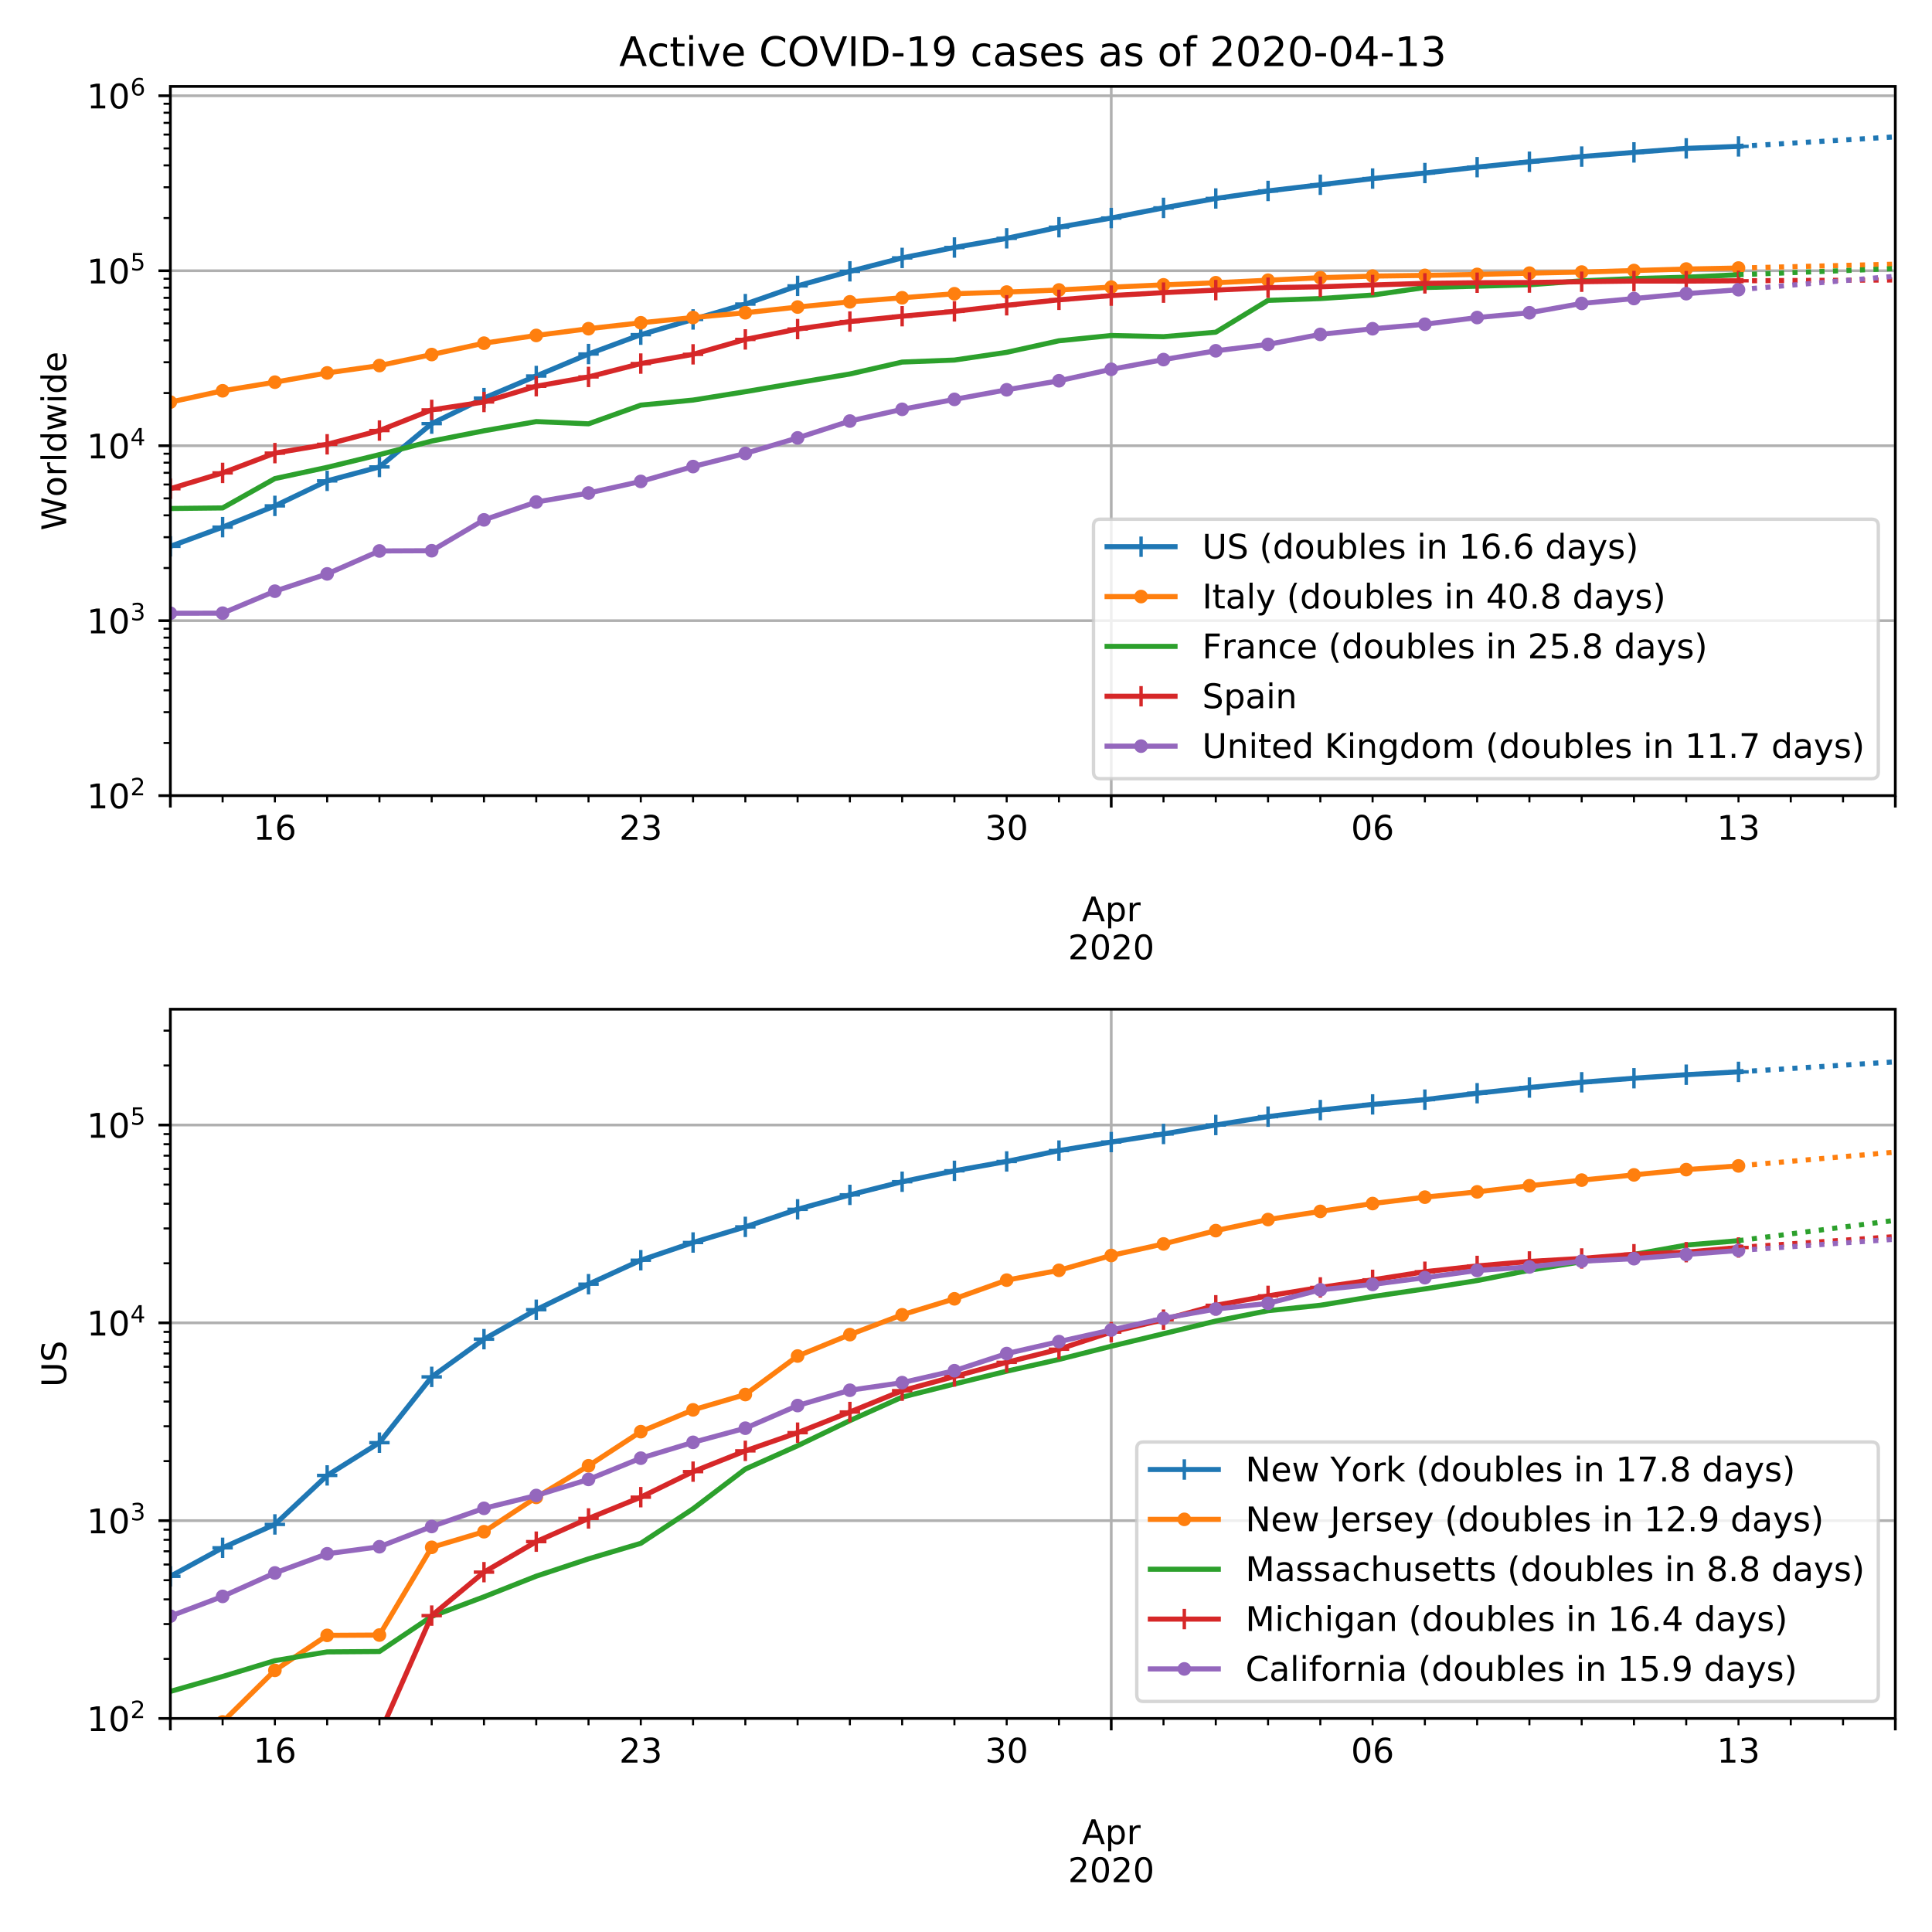 <svg height="758.4" stroke-linejoin="round" viewBox="0 0 568.8 568.8" width="758.4" xmlns="http://www.w3.org/2000/svg" xmlns:xlink="http://www.w3.org/1999/xlink"><defs><path id="y" d="M0 1.5a1.5 1.5 0 100-3 1.5 1.5 0 000 3z" stroke="#9467bd" stroke-linejoin="round"/><path id="X" d="M54.89 33.016V0h-8.984v32.719q0 7.765-3.031 11.61-3.031 3.858-9.078 3.858-7.281 0-11.484-4.64-4.204-4.625-4.204-12.64V0H9.08v75.984h9.03V46.188q3.235 4.937 7.594 7.374Q30.078 56 35.797 56q9.422 0 14.25-5.828 4.844-5.828 4.844-17.156z" stroke-linejoin="round"/><path id="b" d="M0 0v3.5" stroke="#000" stroke-linejoin="round" stroke-width=".8"/><path id="c" d="M34.188 63.188L20.797 26.906h26.812zm-5.579 9.718h11.188L67.578 0h-10.25l-6.64 18.703h-32.86L11.188 0H.78z" stroke-linejoin="round"/><path id="d" d="M18.11 8.203v-29H9.077v75.484h9.031v-8.296q2.844 4.875 7.157 7.234Q29.594 56 35.594 56q9.968 0 16.187-7.906 6.235-7.907 6.235-20.797T51.78 6.484q-6.218-7.906-16.187-7.906-6 0-10.328 2.375-4.313 2.375-7.157 7.25zm30.578 19.094q0 9.906-4.079 15.547-4.078 5.64-11.203 5.64-7.14 0-11.218-5.64-4.079-5.64-4.079-15.547 0-9.906 4.078-15.547 4.079-5.64 11.22-5.64 7.124 0 11.202 5.64t4.078 15.547z" stroke-linejoin="round"/><path id="e" d="M41.11 46.297q-1.516.875-3.297 1.281Q36.03 48 33.89 48q-7.625 0-11.703-4.953-4.079-4.953-4.079-14.234V0H9.08v54.688h9.03v-8.5q2.844 4.984 7.375 7.39Q30.031 56 36.531 56q.922 0 2.047-.125 1.125-.11 2.484-.36z" stroke-linejoin="round"/><path id="f" d="M19.188 8.297h34.421V0H7.33v8.297q5.609 5.812 15.296 15.594 9.703 9.797 12.188 12.64 4.734 5.313 6.609 9 1.89 3.688 1.89 7.25 0 5.813-4.078 9.469-4.078 3.672-10.625 3.672-4.64 0-9.797-1.61-5.14-1.609-11-4.89v9.969Q13.767 71.78 18.938 73q5.188 1.219 9.485 1.219 11.328 0 18.062-5.672 6.735-5.656 6.735-15.125 0-4.5-1.688-8.531-1.672-4.016-6.125-9.485-1.218-1.422-7.765-8.187-6.532-6.766-18.453-18.922z" stroke-linejoin="round"/><path id="g" d="M31.781 66.406q-7.61 0-11.453-7.5Q16.5 51.422 16.5 36.375q0-14.984 3.828-22.484 3.844-7.5 11.453-7.5 7.672 0 11.5 7.5 3.844 7.5 3.844 22.484 0 15.047-3.844 22.531-3.828 7.5-11.5 7.5zm0 7.813q12.266 0 18.735-9.703 6.468-9.688 6.468-28.141 0-18.406-6.468-28.11-6.47-9.687-18.735-9.687-12.25 0-18.718 9.688-6.47 9.703-6.47 28.109 0 18.453 6.47 28.14Q19.53 74.22 31.78 74.22z" stroke-linejoin="round"/><path id="h" d="M0 0v2" stroke="#000" stroke-linejoin="round" stroke-width=".6"/><path id="i" d="M12.406 8.297h16.11v55.625l-17.532-3.516v8.985l17.438 3.515h9.86V8.296H54.39V0H12.406z" stroke-linejoin="round"/><path id="j" d="M33.016 40.375q-6.641 0-10.532-4.547-3.875-4.531-3.875-12.437 0-7.86 3.875-12.438 3.891-4.562 10.532-4.562 6.64 0 10.515 4.562 3.875 4.578 3.875 12.438 0 7.906-3.875 12.437-3.875 4.547-10.515 4.547zm19.578 30.922v-8.984q-3.719 1.75-7.5 2.671-3.782.938-7.5.938-9.766 0-14.922-6.594-5.14-6.594-5.875-19.922 2.875 4.25 7.219 6.516 4.359 2.266 9.578 2.266 10.984 0 17.36-6.672 6.374-6.657 6.374-18.125 0-11.235-6.64-18.032-6.641-6.78-17.672-6.78-12.657 0-19.344 9.687-6.688 9.703-6.688 28.109 0 17.281 8.204 27.563 8.203 10.28 22.015 10.28 3.719 0 7.5-.734t7.89-2.187z" stroke-linejoin="round"/><path id="k" d="M40.578 39.313Q47.656 37.797 51.625 33q3.984-4.781 3.984-11.813 0-10.78-7.422-16.703-7.421-5.906-21.093-5.906-4.578 0-9.438.906-4.86.907-10.031 2.72v9.515q4.094-2.39 8.969-3.61 4.89-1.218 10.218-1.218 9.266 0 14.125 3.656 4.86 3.656 4.86 10.64 0 6.454-4.516 10.079-4.515 3.64-12.562 3.64h-8.5v8.11h8.89q7.266 0 11.125 2.906 3.86 2.906 3.86 8.375 0 5.61-3.985 8.61-3.968 3.015-11.39 3.015-4.063 0-8.703-.89-4.641-.876-10.203-2.72v8.782q5.624 1.562 10.53 2.344 4.907.78 9.25.78 11.235 0 17.766-5.109 6.547-5.093 6.547-13.78 0-6.063-3.468-10.235-3.47-4.172-9.86-5.782z" stroke-linejoin="round"/><path id="l" d="M0 0h-3.5" stroke="#000" stroke-linejoin="round" stroke-width=".8"/><path id="m" d="M37.797 64.313L12.89 25.39h24.906zm-2.594 8.593H47.61V25.391h10.407v-8.203H47.609V0h-9.812v17.188H4.89v9.515z" stroke-linejoin="round"/><path id="n" d="M10.797 72.906h38.719v-8.312H19.828v-17.86q2.14.735 4.281 1.094 2.157.36 4.313.36 12.203 0 19.328-6.688 7.14-6.688 7.14-18.11 0-11.765-7.328-18.296-7.328-6.516-20.656-6.516-4.593 0-9.36.781-4.75.782-9.827 2.344v9.922q4.39-2.39 9.078-3.563 4.687-1.171 9.906-1.171 8.453 0 13.375 4.437 4.938 4.438 4.938 12.063 0 7.609-4.938 12.047-4.922 4.453-13.375 4.453-3.953 0-7.89-.875-3.922-.875-8.016-2.735z" stroke-linejoin="round"/><path id="o" d="M0 0h-2" stroke="#000" stroke-linejoin="round" stroke-width=".6"/><path id="p" d="M30.61 48.39q-7.22 0-11.422-5.64-4.204-5.64-4.204-15.453 0-9.813 4.172-15.453 4.188-5.64 11.453-5.64 7.188 0 11.375 5.655 4.203 5.672 4.203 15.438 0 9.719-4.203 15.406-4.187 5.688-11.375 5.688zm0 7.61q11.718 0 18.406-7.625 6.703-7.61 6.703-21.078 0-13.422-6.703-21.078-6.688-7.64-18.407-7.64-11.765 0-18.437 7.64-6.656 7.656-6.656 21.078 0 13.469 6.656 21.078Q18.844 56 30.609 56z" stroke-linejoin="round"/><path id="q" d="M9.422 75.984h8.984V0H9.422z" stroke-linejoin="round"/><path id="r" d="M45.406 46.39v29.594h8.985V0h-8.985v8.203Q42.578 3.328 38.25.953q-4.313-2.375-10.375-2.375-9.906 0-16.14 7.906-6.22 7.922-6.22 20.813 0 12.89 6.22 20.797Q17.968 56 27.874 56q6.063 0 10.375-2.375 4.328-2.36 7.156-7.234zm-30.61-19.093q0-9.906 4.079-15.547 4.078-5.64 11.203-5.64 7.125 0 11.219 5.64 4.11 5.64 4.11 15.547 0 9.906-4.11 15.547-4.094 5.64-11.219 5.64-7.125 0-11.203-5.64-4.078-5.64-4.078-15.547z" stroke-linejoin="round"/><path id="s" d="M4.203 54.688h8.985l11.234-42.672 11.172 42.672h10.593l11.235-42.672 11.187 42.672h8.985L63.28 0H52.688L40.922 44.828 29.109 0H18.5z" stroke-linejoin="round"/><path id="t" d="M9.422 54.688h8.984V0H9.422zm0 21.296h8.984v-11.39H9.422z" stroke-linejoin="round"/><path id="u" d="M56.203 29.594v-4.39H14.891q.593-9.282 5.593-14.142 5-4.859 13.938-4.859 5.172 0 10.031 1.266 4.86 1.265 9.656 3.812v-8.5Q49.266.734 44.187-.344 39.11-1.422 33.892-1.422q-13.094 0-20.735 7.61-7.64 7.625-7.64 20.625 0 13.421 7.25 21.296Q20.016 56 32.328 56q11.031 0 17.453-7.11 6.422-7.093 6.422-19.296zm-8.984 2.64q-.094 7.36-4.125 11.75-4.032 4.407-10.672 4.407-7.516 0-12.031-4.25-4.516-4.25-5.203-11.97z" stroke-linejoin="round"/><path id="v" d="M-3 0h6M0 3v-6" stroke="#1f77b4" stroke-linejoin="round"/><path id="w" d="M0 1.5a1.5 1.5 0 100-3 1.5 1.5 0 000 3z" stroke="#ff7f0e" stroke-linejoin="round"/><path id="x" d="M-3 0h6M0 3v-6" stroke="#d62728" stroke-linejoin="round"/><path id="W" d="M9.813 72.906h14.703l18.593-49.61 18.703 49.61h14.704V0H66.89v64.016l-18.797-50h-9.907l-18.796 50V0H9.813z" stroke-linejoin="round"/><path id="z" d="M48.781 52.594v-8.407q-3.812 2.11-7.64 3.157-3.828 1.047-7.735 1.047-8.75 0-13.593-5.547-4.829-5.532-4.829-15.547 0-10.016 4.829-15.563 4.843-5.53 13.593-5.53 3.907 0 7.735 1.046 3.828 1.047 7.64 3.156V2.094Q45.016.344 40.984-.531q-4.015-.89-8.562-.89-12.36 0-19.64 7.765-7.266 7.765-7.266 20.953 0 13.375 7.343 21.031Q20.22 56 33.016 56q4.14 0 8.093-.86 3.953-.843 7.672-2.546z" stroke-linejoin="round"/><path id="A" d="M18.313 70.219V54.688h18.5v-6.985h-18.5V18.016q0-6.688 1.828-8.594 1.828-1.906 7.453-1.906h9.218V0h-9.218q-10.407 0-14.36 3.875-3.953 3.89-3.953 14.14v29.688H2.687v6.984h6.594V70.22z" stroke-linejoin="round"/><path id="B" d="M64.406 67.281v-10.39q-4.984 4.64-10.625 6.922-5.64 2.296-11.984 2.296-12.5 0-19.14-7.64-6.641-7.64-6.641-22.094 0-14.406 6.64-22.047 6.64-7.64 19.14-7.64 6.345 0 11.985 2.296 5.64 2.297 10.625 6.938V5.609Q59.234 2.094 53.437.33q-5.78-1.75-12.218-1.75-16.563 0-26.094 10.124-9.516 10.14-9.516 27.672 0 17.578 9.516 27.703 9.531 10.14 26.094 10.14 6.531 0 12.312-1.734 5.797-1.734 10.875-5.203z" stroke-linejoin="round"/><path id="C" d="M9.813 72.906h9.859V0h-9.86z" stroke-linejoin="round"/><path id="D" d="M4.89 31.39h26.313v-8H4.891z" stroke-linejoin="round"/><path id="E" d="M10.984 1.516V10.5q3.72-1.766 7.516-2.688 3.813-.921 7.484-.921 9.766 0 14.907 6.562 5.156 6.563 5.89 19.953-2.828-4.203-7.187-6.453-4.344-2.25-9.61-2.25-10.937 0-17.312 6.61-6.375 6.625-6.375 18.109 0 11.219 6.64 18 6.641 6.797 17.672 6.797 12.657 0 19.313-9.703 6.672-9.688 6.672-28.141 0-17.234-8.188-27.516Q40.234-1.42 26.422-1.42q-3.719 0-7.531.734-3.797.734-7.907 2.203zM30.61 32.422q6.641 0 10.516 4.531 3.89 4.547 3.89 12.469 0 7.86-3.89 12.422-3.875 4.562-10.516 4.562-6.64 0-10.515-4.562-3.875-4.563-3.875-12.422 0-7.922 3.875-12.469 3.875-4.531 10.515-4.531z" stroke-linejoin="round"/><path id="F" d="M34.281 27.484q-10.89 0-15.093-2.484-4.204-2.484-4.204-8.5 0-4.781 3.157-7.594 3.156-2.797 8.562-2.797 7.485 0 12 5.297 4.516 5.297 4.516 14.078v2zm17.922 3.72V0H43.22v8.297Q40.14 3.328 35.547.953q-4.594-2.375-11.234-2.375-8.391 0-13.36 4.719Q6 8.016 6 15.922q0 9.219 6.172 13.906 6.187 4.688 18.437 4.688h12.61v.89q0 6.203-4.078 9.594-4.078 3.39-11.453 3.39-4.688 0-9.141-1.124-4.438-1.125-8.531-3.375v8.312q4.921 1.906 9.562 2.844 4.64.953 9.031.953 11.875 0 17.735-6.156 5.86-6.14 5.86-18.64z" stroke-linejoin="round"/><path id="G" d="M44.281 53.078v-8.5q-3.797 1.953-7.906 2.922-4.094.984-8.5.984-6.688 0-10.031-2.047-3.344-2.046-3.344-6.156 0-3.125 2.39-4.906 2.391-1.781 9.626-3.39l3.078-.688q9.562-2.047 13.593-5.781 4.032-3.735 4.032-10.422 0-7.625-6.032-12.078-6.03-4.438-16.578-4.438-4.39 0-9.156.86Q10.688.296 5.422 2v9.281q4.984-2.594 9.812-3.89 4.829-1.282 9.579-1.282 6.343 0 9.75 2.172 3.421 2.172 3.421 6.125 0 3.656-2.468 5.61-2.453 1.953-10.813 3.765l-3.125.735q-8.344 1.75-12.062 5.39-3.704 3.64-3.704 9.985 0 7.718 5.47 11.906Q16.75 56 26.811 56q4.97 0 9.36-.734 4.406-.72 8.11-2.188z" stroke-linejoin="round"/><path id="H" d="M37.11 75.984V68.5h-8.594q-4.828 0-6.72-1.953-1.874-1.953-1.874-7.031v-4.828h14.797v-6.985H19.922V0H10.89v47.703H2.297v6.984h8.594V58.5q0 9.125 4.25 13.297 4.25 4.187 13.468 4.187z" stroke-linejoin="round"/><path id="I" d="M8.688 72.906h9.921V28.61q0-11.718 4.235-16.875 4.25-5.14 13.781-5.14 9.469 0 13.719 5.14 4.25 5.157 4.25 16.875v44.297H64.5V27.391q0-14.25-7.063-21.532-7.046-7.28-20.812-7.28-13.828 0-20.89 7.28-7.047 7.282-7.047 21.532z" stroke-linejoin="round"/><path id="J" d="M53.516 70.516V60.89q-5.61 2.687-10.594 4-4.984 1.328-9.625 1.328-8.047 0-12.422-3.125t-4.375-8.89q0-4.845 2.906-7.313 2.907-2.453 11.016-3.97l5.953-1.218q11.031-2.11 16.281-7.406 5.25-5.297 5.25-14.172 0-10.61-7.11-16.078-7.093-5.469-20.812-5.469-5.172 0-11.015 1.172Q13.14.922 6.89 3.219v10.156q6-3.36 11.765-5.078 5.766-1.703 11.328-1.703 8.438 0 13.032 3.312 4.593 3.328 4.593 9.485 0 5.359-3.297 8.39-3.296 3.032-10.812 4.547L27.484 33.5q-11.03 2.188-15.968 6.875-4.922 4.688-4.922 13.047 0 9.672 6.812 15.234 6.813 5.563 18.766 5.563 5.14 0 10.453-.938 5.328-.922 10.89-2.765z" stroke-linejoin="round"/><path id="K" d="M31 75.875q-6.531-11.219-9.719-22.219-3.172-10.984-3.172-22.265 0-11.266 3.203-22.328Q24.517-2 31-13.188h-7.813Q15.875-1.704 12.235 9.375q-3.64 11.078-3.64 22.016 0 10.89 3.61 21.922 3.624 11.046 10.983 22.562z" stroke-linejoin="round"/><path id="L" d="M8.5 21.578v33.11h8.984V21.922q0-7.766 3.016-11.656 3.031-3.875 9.094-3.875 7.265 0 11.484 4.64 4.234 4.64 4.234 12.656v31h8.985V0h-8.984v8.406Q42.047 3.422 37.718 1q-4.313-2.422-10.032-2.422-9.421 0-14.312 5.86Q8.5 10.296 8.5 21.578z" stroke-linejoin="round"/><path id="M" d="M48.688 27.297q0 9.906-4.079 15.547-4.078 5.64-11.203 5.64-7.14 0-11.218-5.64-4.079-5.64-4.079-15.547 0-9.906 4.078-15.547 4.079-5.64 11.22-5.64 7.124 0 11.202 5.64t4.078 15.547zM18.108 46.39q2.844 4.875 7.157 7.234Q29.594 56 35.594 56q9.968 0 16.187-7.906 6.235-7.907 6.235-20.797T51.78 6.484q-6.218-7.906-16.187-7.906-6 0-10.328 2.375-4.313 2.375-7.157 7.25V0H9.08v75.984h9.03z" stroke-linejoin="round"/><path id="N" d="M54.89 33.016V0h-8.984v32.719q0 7.765-3.031 11.61-3.031 3.858-9.078 3.858-7.281 0-11.484-4.64-4.204-4.625-4.204-12.64V0H9.08v54.688h9.03v-8.5q3.235 4.937 7.594 7.374Q30.078 56 35.797 56q9.422 0 14.25-5.828 4.844-5.828 4.844-17.156z" stroke-linejoin="round"/><path id="O" d="M10.688 12.406H21V0H10.687z" stroke-linejoin="round"/><path id="P" d="M32.172-5.078q-3.797-9.766-7.422-12.735-3.61-2.984-9.656-2.984H7.906v7.516h5.282q3.703 0 5.75 1.765Q21-9.766 23.483-3.219l1.61 4.094-22.11 53.813H12.5l17.094-42.766 17.093 42.766h9.516z" stroke-linejoin="round"/><path id="Q" d="M8.016 75.875h7.812q7.313-11.516 10.953-22.563 3.64-11.03 3.64-21.921 0-10.938-3.64-22.016-3.64-11.078-10.953-22.563H8.016Q14.5-2 17.703 9.063q3.203 11.063 3.203 22.329 0 11.28-3.203 22.265-3.203 11-9.687 22.219z" stroke-linejoin="round"/><path id="R" d="M31.781 34.625q-7.031 0-11.062-3.766-4.016-3.765-4.016-10.343 0-6.594 4.016-10.36Q24.75 6.391 31.78 6.391q7.032 0 11.078 3.78 4.063 3.798 4.063 10.345 0 6.578-4.031 10.343-4.016 3.766-11.11 3.766zm-9.86 4.188q-6.343 1.562-9.89 5.906Q8.5 49.079 8.5 55.329q0 8.733 6.219 13.812 6.234 5.078 17.062 5.078 10.89 0 17.094-5.078 6.203-5.079 6.203-13.813 0-6.25-3.547-10.61-3.531-4.343-9.828-5.906 7.125-1.656 11.094-6.5 3.984-4.828 3.984-11.796 0-10.61-6.468-16.282-6.47-5.656-18.532-5.656-12.047 0-18.531 5.656-6.469 5.672-6.469 16.282 0 6.968 4 11.797 4.016 4.843 11.14 6.5zM18.314 54.39q0-5.657 3.53-8.828 3.548-3.172 9.938-3.172 6.36 0 9.938 3.172 3.593 3.171 3.593 8.828 0 5.672-3.593 8.843-3.578 3.172-9.938 3.172-6.39 0-9.937-3.172-3.532-3.172-3.532-8.843z" stroke-linejoin="round"/><path id="S" d="M45.406 27.984q0 9.766-4.031 15.125-4.016 5.375-11.297 5.375-7.219 0-11.25-5.375-4.031-5.359-4.031-15.125 0-9.718 4.031-15.093t11.25-5.375q7.281 0 11.297 5.375 4.031 5.375 4.031 15.093zm8.985-21.203q0-13.953-6.203-20.765Q42-20.797 29.203-20.797q-4.734 0-8.937.703-4.203.703-8.157 2.172v8.735q3.954-2.141 7.813-3.157 3.86-1.031 7.86-1.031 8.843 0 13.234 4.61 4.39 4.609 4.39 13.937v4.453q-2.781-4.844-7.125-7.234Q33.938 0 27.875 0 17.828 0 11.672 7.656q-6.156 7.672-6.156 20.328 0 12.688 6.156 20.344Q17.828 56 27.875 56q6.063 0 10.406-2.39 4.344-2.391 7.125-7.22v8.297h8.985z" stroke-linejoin="round"/><path id="T" d="M8.203 72.906h46.875v-4.203L28.61 0H18.312L43.22 64.594H8.203z" stroke-linejoin="round"/><path id="V" d="M9.813 72.906h13.28l32.329-60.984v60.984h9.562V0h-13.28L19.39 60.984V0H9.813z" stroke-linejoin="round"/><clipPath id="U" stroke-linejoin="round"><path d="M50.15 297.12H558v208.808H50.15z"/></clipPath><clipPath id="a" stroke-linejoin="round"><path d="M50.15 25.44H558v208.808H50.15z"/></clipPath></defs><path d="M0 568.8h568.8V0H0z" fill="#fff"/><path d="M50.15 234.248H558V25.44H50.15z" fill="#fff"/><g stroke-width=".8"><path clip-path="url(#a)" d="M50.15 234.248V25.44" fill="none" stroke="#b0b0b0" stroke-linecap="square"/><use stroke="#000" x="50.15" xlink:href="#b" y="234.248"/></g><path clip-path="url(#a)" d="M327.16 234.248V25.44" fill="none" stroke="#b0b0b0" stroke-linecap="square" stroke-width=".8"/><use stroke="#000" stroke-width=".8" x="327.159" xlink:href="#b" y="234.248"/><g transform="matrix(.1 0 0 -.1 318.51 271.242)"><use xlink:href="#c"/><use x="68.408" xlink:href="#d"/><use x="131.885" xlink:href="#e"/></g><g transform="matrix(.1 0 0 -.1 314.434 282.44)"><use xlink:href="#f"/><use x="63.623" xlink:href="#g"/><use x="127.246" xlink:href="#f"/><use x="190.869" xlink:href="#g"/></g><g stroke-width=".8"><path clip-path="url(#a)" d="M558 234.248V25.44" fill="none" stroke="#b0b0b0" stroke-linecap="square"/><use stroke="#000" x="558" xlink:href="#b" y="234.248"/></g><use stroke="#000" stroke-width=".6" x="65.54" xlink:href="#h" y="234.248"/><use stroke="#000" stroke-width=".6" x="80.929" xlink:href="#h" y="234.248"/><g transform="matrix(.1 0 0 -.1 74.566 247.246)"><use xlink:href="#i"/><use x="63.623" xlink:href="#j"/></g><g stroke="#000" stroke-width=".6"><use x="96.318" xlink:href="#h" y="234.248"/><use x="111.708" xlink:href="#h" y="234.248"/><use x="127.097" xlink:href="#h" y="234.248"/><use x="142.487" xlink:href="#h" y="234.248"/><use x="157.876" xlink:href="#h" y="234.248"/><use x="173.265" xlink:href="#h" y="234.248"/></g><use stroke="#000" stroke-width=".6" x="188.655" xlink:href="#h" y="234.248"/><g transform="matrix(.1 0 0 -.1 182.292 247.246)"><use xlink:href="#f"/><use x="63.623" xlink:href="#k"/></g><use stroke="#000" stroke-width=".6" x="204.044" xlink:href="#h" y="234.248"/><use stroke="#000" stroke-width=".6" x="219.433" xlink:href="#h" y="234.248"/><use stroke="#000" stroke-width=".6" x="234.823" xlink:href="#h" y="234.248"/><use stroke="#000" stroke-width=".6" x="250.212" xlink:href="#h" y="234.248"/><use stroke="#000" stroke-width=".6" x="265.602" xlink:href="#h" y="234.248"/><use stroke="#000" stroke-width=".6" x="280.991" xlink:href="#h" y="234.248"/><use stroke="#000" stroke-width=".6" x="296.38" xlink:href="#h" y="234.248"/><g transform="matrix(.1 0 0 -.1 290.018 247.246)"><use xlink:href="#k"/><use x="63.623" xlink:href="#g"/></g><use stroke="#000" stroke-width=".6" x="311.77" xlink:href="#h" y="234.248"/><use stroke="#000" stroke-width=".6" x="342.549" xlink:href="#h" y="234.248"/><use stroke="#000" stroke-width=".6" x="357.938" xlink:href="#h" y="234.248"/><use stroke="#000" stroke-width=".6" x="373.327" xlink:href="#h" y="234.248"/><use stroke="#000" stroke-width=".6" x="388.717" xlink:href="#h" y="234.248"/><use stroke="#000" stroke-width=".6" x="404.106" xlink:href="#h" y="234.248"/><g transform="matrix(.1 0 0 -.1 397.744 247.246)"><use xlink:href="#g"/><use x="63.623" xlink:href="#j"/></g><use stroke="#000" stroke-width=".6" x="419.496" xlink:href="#h" y="234.248"/><use stroke="#000" stroke-width=".6" x="434.885" xlink:href="#h" y="234.248"/><use stroke="#000" stroke-width=".6" x="450.274" xlink:href="#h" y="234.248"/><use stroke="#000" stroke-width=".6" x="465.664" xlink:href="#h" y="234.248"/><use stroke="#000" stroke-width=".6" x="481.053" xlink:href="#h" y="234.248"/><use stroke="#000" stroke-width=".6" x="496.442" xlink:href="#h" y="234.248"/><g><use stroke="#000" stroke-width=".6" x="511.832" xlink:href="#h" y="234.248"/><g transform="matrix(.1 0 0 -.1 505.47 247.246)"><use xlink:href="#i"/><use x="63.623" xlink:href="#k"/></g></g><use stroke="#000" stroke-width=".6" x="527.221" xlink:href="#h" y="234.248"/><use stroke="#000" stroke-width=".6" x="542.611" xlink:href="#h" y="234.248"/><g><path clip-path="url(#a)" d="M50.15 234.248H558" fill="none" stroke="#b0b0b0" stroke-linecap="square" stroke-width=".8"/><use stroke="#000" stroke-width=".8" x="50.15" xlink:href="#l" y="234.248"/><g transform="matrix(.1 0 0 -.1 25.55 238.047)"><use transform="translate(0 .766)" xlink:href="#i"/><use transform="translate(63.623 .766)" xlink:href="#g"/><use transform="matrix(.7 0 0 .7 128.203 39.047)" xlink:href="#f"/></g><path clip-path="url(#a)" d="M50.15 182.734H558" fill="none" stroke="#b0b0b0" stroke-linecap="square" stroke-width=".8"/><use stroke="#000" stroke-width=".8" x="50.15" xlink:href="#l" y="182.734"/><g transform="matrix(.1 0 0 -.1 25.55 186.534)"><use transform="translate(0 .766)" xlink:href="#i"/><use transform="translate(63.623 .766)" xlink:href="#g"/><use transform="matrix(.7 0 0 .7 128.203 39.047)" xlink:href="#k"/></g><path clip-path="url(#a)" d="M50.15 131.22H558" fill="none" stroke="#b0b0b0" stroke-linecap="square" stroke-width=".8"/><use stroke="#000" stroke-width=".8" x="50.15" xlink:href="#l" y="131.221"/><g transform="matrix(.1 0 0 -.1 25.55 135.02)"><use transform="translate(0 .684)" xlink:href="#i"/><use transform="translate(63.623 .684)" xlink:href="#g"/><use transform="matrix(.7 0 0 .7 128.203 38.966)" xlink:href="#m"/></g><g><path clip-path="url(#a)" d="M50.15 79.707H558" fill="none" stroke="#b0b0b0" stroke-linecap="square" stroke-width=".8"/><use stroke="#000" stroke-width=".8" x="50.15" xlink:href="#l" y="79.707"/><g transform="matrix(.1 0 0 -.1 25.55 83.506)"><use transform="translate(0 .684)" xlink:href="#i"/><use transform="translate(63.623 .684)" xlink:href="#g"/><use transform="matrix(.7 0 0 .7 128.203 38.966)" xlink:href="#n"/></g></g><g><path clip-path="url(#a)" d="M50.15 28.193H558" fill="none" stroke="#b0b0b0" stroke-linecap="square" stroke-width=".8"/><use stroke="#000" stroke-width=".8" x="50.15" xlink:href="#l" y="28.193"/><g transform="matrix(.1 0 0 -.1 25.55 31.992)"><use transform="translate(0 .766)" xlink:href="#i"/><use transform="translate(63.623 .766)" xlink:href="#g"/><use transform="matrix(.7 0 0 .7 128.203 39.047)" xlink:href="#j"/></g></g><g stroke="#000" stroke-width=".6"><use x="50.15" xlink:href="#o" y="218.741"/><use x="50.15" xlink:href="#o" y="209.67"/><use x="50.15" xlink:href="#o" y="203.234"/><use x="50.15" xlink:href="#o" y="198.241"/><use x="50.15" xlink:href="#o" y="194.163"/><use x="50.15" xlink:href="#o" y="190.714"/><use x="50.15" xlink:href="#o" y="187.726"/><use x="50.15" xlink:href="#o" y="185.091"/><use x="50.15" xlink:href="#o" y="167.227"/><use x="50.15" xlink:href="#o" y="158.156"/><use x="50.15" xlink:href="#o" y="151.72"/><use x="50.15" xlink:href="#o" y="146.728"/><use x="50.15" xlink:href="#o" y="142.649"/><use x="50.15" xlink:href="#o" y="139.2"/><use x="50.15" xlink:href="#o" y="136.213"/><use x="50.15" xlink:href="#o" y="133.578"/><use x="50.15" xlink:href="#o" y="115.713"/><use x="50.15" xlink:href="#o" y="106.642"/><use x="50.15" xlink:href="#o" y="100.206"/><use x="50.15" xlink:href="#o" y="95.214"/><use x="50.15" xlink:href="#o" y="91.135"/><use x="50.15" xlink:href="#o" y="87.686"/><use x="50.15" xlink:href="#o" y="84.699"/><use x="50.15" xlink:href="#o" y="82.064"/><use x="50.15" xlink:href="#o" y="64.2"/><use x="50.15" xlink:href="#o" y="55.129"/><use x="50.15" xlink:href="#o" y="48.693"/><use x="50.15" xlink:href="#o" y="43.7"/><use x="50.15" xlink:href="#o" y="39.621"/><use x="50.15" xlink:href="#o" y="36.173"/><use x="50.15" xlink:href="#o" y="33.185"/><use x="50.15" xlink:href="#o" y="30.55"/></g><g transform="matrix(0 -.1 -.1 0 19.47 156.19)"><path d="M3.328 72.906h9.953L28.61 11.281l15.282 61.625h11.093l15.328-61.625 15.282 61.625h10.015L77.297 0H64.89L49.516 63.281 33.984 0H21.578z"/><use x="98.799" xlink:href="#p"/><use x="159.98" xlink:href="#e"/><use x="201.094" xlink:href="#q"/><use x="228.877" xlink:href="#r"/><use x="292.354" xlink:href="#s"/><use x="374.141" xlink:href="#t"/><use x="401.924" xlink:href="#r"/><use x="465.4" xlink:href="#u"/></g></g><g stroke="#1f77b4"><path clip-path="url(#a)" d="M-1 180.097l4.982-2.121 15.39-5.91 15.389-6.142 15.39-5.077 15.389-5.649 15.389-6.262 15.39-7.365 15.389-4.099 15.39-12.752 15.389-7.515 15.389-6.516 15.39-6.463 15.389-5.697 15.39-4.486 15.388-4.517 15.39-5.365 15.39-4.276 15.389-3.95 15.389-3.07 15.39-2.703 15.389-3.264 15.39-2.714 15.389-2.982 15.389-2.768 15.39-2.22 15.389-1.82 15.39-1.821 15.389-1.631 15.389-1.729 15.39-1.588 15.389-1.526 15.39-1.235 15.388-1.177 15.39-.587" fill="none" stroke-linecap="square" stroke-width="1.5"/><g clip-path="url(#a)" fill="#1f77b4"><use x="-1" xlink:href="#v" y="180.097"/><use x="3.982" xlink:href="#v" y="177.976"/><use x="19.371" xlink:href="#v" y="172.066"/><use x="34.761" xlink:href="#v" y="165.924"/><use x="50.15" xlink:href="#v" y="160.847"/><use x="65.54" xlink:href="#v" y="155.198"/><use x="80.929" xlink:href="#v" y="148.936"/><use x="96.318" xlink:href="#v" y="141.571"/><use x="111.708" xlink:href="#v" y="137.472"/><use x="127.097" xlink:href="#v" y="124.72"/><use x="142.487" xlink:href="#v" y="117.205"/><use x="157.876" xlink:href="#v" y="110.689"/><use x="173.265" xlink:href="#v" y="104.226"/><use x="188.655" xlink:href="#v" y="98.529"/><use x="204.044" xlink:href="#v" y="94.043"/><use x="219.433" xlink:href="#v" y="89.526"/><use x="234.823" xlink:href="#v" y="84.161"/><use x="250.212" xlink:href="#v" y="79.885"/><use x="265.602" xlink:href="#v" y="75.934"/><use x="280.991" xlink:href="#v" y="72.864"/><use x="296.38" xlink:href="#v" y="70.162"/><use x="311.77" xlink:href="#v" y="66.898"/><use x="327.159" xlink:href="#v" y="64.184"/><use x="342.549" xlink:href="#v" y="61.202"/><use x="357.938" xlink:href="#v" y="58.434"/><use x="373.327" xlink:href="#v" y="56.214"/><use x="388.717" xlink:href="#v" y="54.395"/><use x="404.106" xlink:href="#v" y="52.573"/><use x="419.496" xlink:href="#v" y="50.942"/><use x="434.885" xlink:href="#v" y="49.213"/><use x="450.274" xlink:href="#v" y="47.625"/><use x="465.664" xlink:href="#v" y="46.099"/><use x="481.053" xlink:href="#v" y="44.864"/><use x="496.442" xlink:href="#v" y="43.687"/><use x="511.832" xlink:href="#v" y="43.1"/></g></g><g stroke="#ff7f0e"><path clip-path="url(#a)" d="M-1 131.284l4.982-1.346h15.39l15.389-7.721 15.39-3.834 15.389-3.334 15.389-2.533 15.39-2.726 15.389-2.164 15.39-3.244 15.389-3.35 15.389-2.277 15.39-1.984 15.389-1.743 15.39-1.548 15.388-1.4 15.39-1.683 15.39-1.534 15.389-1.197 15.389-1.186 15.39-.494 15.389-.616 15.39-.83 15.389-.678 15.389-.621 15.39-.744 15.389-.74 15.39-.472 15.389-.21 15.389-.282 15.39-.376 15.389-.32 15.39-.45 15.388-.439 15.39-.296" fill="none" stroke-linecap="square" stroke-width="1.5"/><g clip-path="url(#a)" fill="#ff7f0e"><use x="-1" xlink:href="#w" y="131.284"/><use x="3.982" xlink:href="#w" y="129.938"/><use x="19.371" xlink:href="#w" y="129.938"/><use x="34.761" xlink:href="#w" y="122.217"/><use x="50.15" xlink:href="#w" y="118.383"/><use x="65.54" xlink:href="#w" y="115.049"/><use x="80.929" xlink:href="#w" y="112.516"/><use x="96.318" xlink:href="#w" y="109.79"/><use x="111.708" xlink:href="#w" y="107.626"/><use x="127.097" xlink:href="#w" y="104.382"/><use x="142.487" xlink:href="#w" y="101.033"/><use x="157.876" xlink:href="#w" y="98.755"/><use x="173.265" xlink:href="#w" y="96.771"/><use x="188.655" xlink:href="#w" y="95.028"/><use x="204.044" xlink:href="#w" y="93.48"/><use x="219.433" xlink:href="#w" y="92.079"/><use x="234.823" xlink:href="#w" y="90.397"/><use x="250.212" xlink:href="#w" y="88.863"/><use x="265.602" xlink:href="#w" y="87.666"/><use x="280.991" xlink:href="#w" y="86.48"/><use x="296.38" xlink:href="#w" y="85.986"/><use x="311.77" xlink:href="#w" y="85.37"/><use x="327.159" xlink:href="#w" y="84.54"/><use x="342.549" xlink:href="#w" y="83.862"/><use x="357.938" xlink:href="#w" y="83.241"/><use x="373.327" xlink:href="#w" y="82.497"/><use x="388.717" xlink:href="#w" y="81.756"/><use x="404.106" xlink:href="#w" y="81.285"/><use x="419.496" xlink:href="#w" y="81.075"/><use x="434.885" xlink:href="#w" y="80.793"/><use x="450.274" xlink:href="#w" y="80.417"/><use x="465.664" xlink:href="#w" y="80.097"/><use x="481.053" xlink:href="#w" y="79.647"/><use x="496.442" xlink:href="#w" y="79.208"/><use x="511.832" xlink:href="#w" y="78.912"/></g></g><path clip-path="url(#a)" d="M-1 166.634l4.982-1.782h15.39l15.389-10.625 15.39-4.522 15.389-.168 15.389-8.644 15.39-3.305 15.389-3.74 15.39-3.996 15.389-3.025 15.389-2.705 15.39.656 15.389-5.5 15.39-1.494 15.388-2.47 15.39-2.628 15.39-2.58 15.389-3.511 15.389-.593 15.39-2.275 15.389-3.399 15.39-1.558 15.389.354 15.389-1.326 15.39-9.365 15.389-.532 15.39-1.033 15.389-2.225 15.389-.392 15.39-.413 15.389-1.15 15.39-.677 15.388-.387 15.39-.743" fill="none" stroke="#2ca02c" stroke-linecap="square" stroke-width="1.5"/><g stroke="#d62728"><path clip-path="url(#a)" d="M-1 168.418l4.982-1.634 15.39.011 15.389-19.643 15.39-3.273 15.389-4.653 15.389-5.822 15.39-2.598 15.389-4.045 15.39-6.092 15.389-2.322 15.389-4.637 15.39-2.739 15.389-3.93 15.39-2.722 15.388-4.391 15.39-3.045 15.39-2.21 15.389-1.578 15.389-1.43 15.39-1.784 15.389-1.612 15.39-1.239 15.389-.88 15.389-.737 15.39-.715 15.389-.256 15.39-.539 15.389-.478 15.389-.19 15.39-.052 15.389-.238 15.39-.203 15.388.021 15.39-.098" fill="none" stroke-linecap="square" stroke-width="1.5"/><g clip-path="url(#a)" fill="#d62728"><use x="-1" xlink:href="#x" y="168.418"/><use x="3.982" xlink:href="#x" y="166.784"/><use x="19.371" xlink:href="#x" y="166.795"/><use x="34.761" xlink:href="#x" y="147.152"/><use x="50.15" xlink:href="#x" y="143.879"/><use x="65.54" xlink:href="#x" y="139.226"/><use x="80.929" xlink:href="#x" y="133.404"/><use x="96.318" xlink:href="#x" y="130.806"/><use x="111.708" xlink:href="#x" y="126.761"/><use x="127.097" xlink:href="#x" y="120.669"/><use x="142.487" xlink:href="#x" y="118.347"/><use x="157.876" xlink:href="#x" y="113.71"/><use x="173.265" xlink:href="#x" y="110.971"/><use x="188.655" xlink:href="#x" y="107.041"/><use x="204.044" xlink:href="#x" y="104.319"/><use x="219.433" xlink:href="#x" y="99.928"/><use x="234.823" xlink:href="#x" y="96.883"/><use x="250.212" xlink:href="#x" y="94.673"/><use x="265.602" xlink:href="#x" y="93.095"/><use x="280.991" xlink:href="#x" y="91.664"/><use x="296.38" xlink:href="#x" y="89.881"/><use x="311.77" xlink:href="#x" y="88.269"/><use x="327.159" xlink:href="#x" y="87.03"/><use x="342.549" xlink:href="#x" y="86.151"/><use x="357.938" xlink:href="#x" y="85.413"/><use x="373.327" xlink:href="#x" y="84.698"/><use x="388.717" xlink:href="#x" y="84.442"/><use x="404.106" xlink:href="#x" y="83.903"/><use x="419.496" xlink:href="#x" y="83.425"/><use x="434.885" xlink:href="#x" y="83.236"/><use x="450.274" xlink:href="#x" y="83.183"/><use x="465.664" xlink:href="#x" y="82.945"/><use x="481.053" xlink:href="#x" y="82.742"/><use x="496.442" xlink:href="#x" y="82.763"/><use x="511.832" xlink:href="#x" y="82.665"/></g></g><g stroke="#9467bd"><path clip-path="url(#a)" d="M-1 202.873l4.982-1.361h15.39l15.389-13.046 15.39-7.925 15.389-.02 15.389-6.467 15.39-5.095 15.389-6.75 15.39-.072 15.389-9.086 15.389-5.25 15.39-2.645 15.389-3.42 15.39-4.379 15.388-3.864 15.39-4.57 15.39-4.962 15.389-3.45 15.389-2.93 15.39-2.821 15.389-2.663 15.39-3.369 15.389-2.859 15.389-2.592 15.39-1.89 15.389-2.936 15.39-1.665 15.389-1.326 15.389-1.975 15.39-1.406 15.389-2.75 15.39-1.437 15.388-1.434 15.39-1.17" fill="none" stroke-linecap="square" stroke-width="1.5"/><g clip-path="url(#a)" fill="#9467bd"><use x="-1" xlink:href="#y" y="202.873"/><use x="3.982" xlink:href="#y" y="201.512"/><use x="19.371" xlink:href="#y" y="201.512"/><use x="34.761" xlink:href="#y" y="188.466"/><use x="50.15" xlink:href="#y" y="180.541"/><use x="65.54" xlink:href="#y" y="180.521"/><use x="80.929" xlink:href="#y" y="174.054"/><use x="96.318" xlink:href="#y" y="168.959"/><use x="111.708" xlink:href="#y" y="162.208"/><use x="127.097" xlink:href="#y" y="162.137"/><use x="142.487" xlink:href="#y" y="153.051"/><use x="157.876" xlink:href="#y" y="147.8"/><use x="173.265" xlink:href="#y" y="145.156"/><use x="188.655" xlink:href="#y" y="141.736"/><use x="204.044" xlink:href="#y" y="137.357"/><use x="219.433" xlink:href="#y" y="133.493"/><use x="234.823" xlink:href="#y" y="128.922"/><use x="250.212" xlink:href="#y" y="123.961"/><use x="265.602" xlink:href="#y" y="120.511"/><use x="280.991" xlink:href="#y" y="117.581"/><use x="296.38" xlink:href="#y" y="114.76"/><use x="311.77" xlink:href="#y" y="112.097"/><use x="327.159" xlink:href="#y" y="108.728"/><use x="342.549" xlink:href="#y" y="105.869"/><use x="357.938" xlink:href="#y" y="103.277"/><use x="373.327" xlink:href="#y" y="101.388"/><use x="388.717" xlink:href="#y" y="98.451"/><use x="404.106" xlink:href="#y" y="96.786"/><use x="419.496" xlink:href="#y" y="95.46"/><use x="434.885" xlink:href="#y" y="93.485"/><use x="450.274" xlink:href="#y" y="92.079"/><use x="465.664" xlink:href="#y" y="89.33"/><use x="481.053" xlink:href="#y" y="87.892"/><use x="496.442" xlink:href="#y" y="86.458"/><use x="511.832" xlink:href="#y" y="85.289"/></g></g><path clip-path="url(#a)" d="M511.832 43.1l15.39-.937 15.389-.937L558 40.29" fill="none" stroke="#1f77b4" stroke-dasharray="1.5 2.475" stroke-width="1.5"/><path clip-path="url(#a)" d="M511.832 78.912l15.39-.38 15.389-.38 15.389-.38" fill="none" stroke="#ff7f0e" stroke-dasharray="1.5 2.475" stroke-width="1.5"/><path clip-path="url(#a)" d="M511.832 80.88l15.39-.601 15.389-.602L558 79.075" fill="none" stroke="#2ca02c" stroke-dasharray="1.5 2.475" stroke-width="1.5"/><path clip-path="url(#a)" d="M511.832 82.665l15.39-.079 15.389-.078L558 82.43" fill="none" stroke="#d62728" stroke-dasharray="1.5 2.475" stroke-width="1.5"/><path clip-path="url(#a)" d="M511.832 85.289l15.39-1.322 15.389-1.32L558 81.324" fill="none" stroke="#9467bd" stroke-dasharray="1.5 2.475" stroke-width="1.5"/><path d="M50.15 234.248V25.44M558 234.248V25.44M50.15 234.248H558M50.15 25.44H558" fill="none" stroke="#000" stroke-linecap="square" stroke-linejoin="miter" stroke-width=".8"/><g transform="matrix(.12 0 0 -.12 182.296 19.44)"><use xlink:href="#c"/><use x="68.393" xlink:href="#z"/><use x="123.373" xlink:href="#A"/><use x="162.582" xlink:href="#t"/><path d="M193.35 54.688h9.515L219.96 8.797l17.094 45.89h9.515L226.053 0H213.85z"/><use x="249.545" xlink:href="#u"/><use x="342.855" xlink:href="#B"/><path d="M452.086 66.219q-10.75 0-17.078-8.016-6.313-8-6.313-21.828 0-13.766 6.313-21.781 6.328-8 17.078-8 10.734 0 17.016 8 6.28 8.015 6.28 21.781 0 13.828-6.28 21.828-6.282 8.016-17.016 8.016zm0 8q15.328 0 24.5-10.281 9.187-10.282 9.187-27.563 0-17.234-9.187-27.516-9.172-10.28-24.5-10.28-15.375 0-24.594 10.25-9.203 10.265-9.203 27.546t9.203 27.563q9.219 10.28 24.594 10.28zM519.984 0l-27.828 72.906h10.297l23.11-61.375 23.14 61.375h10.25L531.172 0z"/><use x="559.783" xlink:href="#C"/><path d="M608.947 64.797V8.109h11.922q15.094 0 22.094 6.829 7 6.843 7 21.593 0 14.64-7 21.453-7 6.813-22.094 6.813zm-9.86 8.11h20.267q21.187 0 31.093-8.813 9.922-8.813 9.922-27.563 0-18.86-9.969-27.703Q640.447 0 619.354 0h-20.266z"/><use x="666.277" xlink:href="#D"/><use x="702.361" xlink:href="#i"/><use x="765.984" xlink:href="#E"/><use x="861.395" xlink:href="#z"/><use x="916.375" xlink:href="#F"/><use x="977.654" xlink:href="#G"/><use x="1029.754" xlink:href="#u"/><use x="1091.277" xlink:href="#G"/><use x="1175.164" xlink:href="#F"/><use x="1236.443" xlink:href="#G"/><use x="1320.33" xlink:href="#p"/><use x="1381.512" xlink:href="#H"/><use x="1448.504" xlink:href="#f"/><use x="1512.127" xlink:href="#g"/><use x="1575.75" xlink:href="#f"/><use x="1639.373" xlink:href="#g"/><use x="1702.996" xlink:href="#D"/><use x="1739.08" xlink:href="#g"/><use x="1802.703" xlink:href="#m"/><use x="1866.326" xlink:href="#D"/><use x="1902.41" xlink:href="#i"/><use x="1966.033" xlink:href="#k"/></g><g><path d="M323.94 229.248H551q2 0 2-2v-72.39q0-2-2-2H323.94q-2 0-2 2v72.39q0 2 2 2z" fill="#fff" opacity=".8" stroke="#ccc" stroke-linejoin="miter"/><path d="M325.94 160.956h20" fill="none" stroke="#1f77b4" stroke-linecap="square" stroke-width="1.5"/><use fill="#1f77b4" stroke="#1f77b4" x="335.941" xlink:href="#v" y="160.956"/><g transform="matrix(.1 0 0 -.1 353.94 164.456)"><use xlink:href="#I"/><use x="73.193" xlink:href="#J"/><use x="168.457" xlink:href="#K"/><use x="207.471" xlink:href="#r"/><use x="270.947" xlink:href="#p"/><use x="332.129" xlink:href="#L"/><use x="395.508" xlink:href="#M"/><use x="458.984" xlink:href="#q"/><use x="486.768" xlink:href="#u"/><use x="548.291" xlink:href="#G"/><use x="632.178" xlink:href="#t"/><use x="659.961" xlink:href="#N"/><use x="755.127" xlink:href="#i"/><use x="818.75" xlink:href="#j"/><use x="882.373" xlink:href="#O"/><use x="914.16" xlink:href="#j"/><use x="1009.57" xlink:href="#r"/><use x="1073.047" xlink:href="#F"/><use x="1134.326" xlink:href="#P"/><use x="1193.506" xlink:href="#G"/><use x="1245.605" xlink:href="#Q"/></g><path d="M325.94 175.634h20" fill="none" stroke="#ff7f0e" stroke-linecap="square" stroke-width="1.5"/><use fill="#ff7f0e" stroke="#ff7f0e" x="335.941" xlink:href="#w" y="175.634"/><g transform="matrix(.1 0 0 -.1 353.94 179.134)"><use xlink:href="#C"/><use x="29.492" xlink:href="#A"/><use x="68.701" xlink:href="#F"/><use x="129.98" xlink:href="#q"/><use x="157.764" xlink:href="#P"/><use x="248.73" xlink:href="#K"/><use x="287.744" xlink:href="#r"/><use x="351.221" xlink:href="#p"/><use x="412.402" xlink:href="#L"/><use x="475.781" xlink:href="#M"/><use x="539.258" xlink:href="#q"/><use x="567.041" xlink:href="#u"/><use x="628.564" xlink:href="#G"/><use x="712.451" xlink:href="#t"/><use x="740.234" xlink:href="#N"/><use x="835.4" xlink:href="#m"/><use x="899.023" xlink:href="#g"/><use x="962.646" xlink:href="#O"/><use x="994.434" xlink:href="#R"/><use x="1089.844" xlink:href="#r"/><use x="1153.32" xlink:href="#F"/><use x="1214.6" xlink:href="#P"/><use x="1273.779" xlink:href="#G"/><use x="1325.879" xlink:href="#Q"/></g><path d="M325.94 190.312h20" fill="none" stroke="#2ca02c" stroke-linecap="square" stroke-width="1.5"/><g transform="matrix(.1 0 0 -.1 353.94 193.812)"><path d="M9.813 72.906h41.89v-8.312H19.672V43.109h28.906v-8.297H19.672V0h-9.86z"/><use x="57.41" xlink:href="#e"/><use x="98.523" xlink:href="#F"/><use x="159.803" xlink:href="#N"/><use x="223.182" xlink:href="#z"/><use x="278.162" xlink:href="#u"/><use x="371.473" xlink:href="#K"/><use x="410.486" xlink:href="#r"/><use x="473.963" xlink:href="#p"/><use x="535.145" xlink:href="#L"/><use x="598.523" xlink:href="#M"/><use x="662" xlink:href="#q"/><use x="689.783" xlink:href="#u"/><use x="751.307" xlink:href="#G"/><use x="835.193" xlink:href="#t"/><use x="862.977" xlink:href="#N"/><use x="958.143" xlink:href="#f"/><use x="1021.766" xlink:href="#n"/><use x="1085.389" xlink:href="#O"/><use x="1117.176" xlink:href="#R"/><use x="1212.586" xlink:href="#r"/><use x="1276.063" xlink:href="#F"/><use x="1337.342" xlink:href="#P"/><use x="1396.521" xlink:href="#G"/><use x="1448.621" xlink:href="#Q"/></g><path d="M325.94 204.99h20" fill="none" stroke="#d62728" stroke-linecap="square" stroke-width="1.5"/><use fill="#d62728" stroke="#d62728" x="335.941" xlink:href="#x" y="204.99"/><g transform="matrix(.1 0 0 -.1 353.94 208.49)"><use xlink:href="#J"/><use x="63.477" xlink:href="#d"/><use x="126.953" xlink:href="#F"/><use x="188.232" xlink:href="#t"/><use x="216.016" xlink:href="#N"/></g><path d="M325.94 219.668h20" fill="none" stroke="#9467bd" stroke-linecap="square" stroke-width="1.5"/><use fill="#9467bd" stroke="#9467bd" x="335.941" xlink:href="#y" y="219.668"/><g transform="matrix(.1 0 0 -.1 353.94 223.168)"><use xlink:href="#I"/><use x="73.193" xlink:href="#N"/><use x="136.572" xlink:href="#t"/><use x="164.355" xlink:href="#A"/><use x="203.564" xlink:href="#u"/><use x="265.088" xlink:href="#r"/><path d="M370.164 72.906h9.86V42.094l32.718 30.812h12.703l-36.187-33.984L428.023 0H415.04l-35.016 35.11V0h-9.859z"/><use x="425.928" xlink:href="#t"/><use x="453.711" xlink:href="#N"/><use x="517.09" xlink:href="#S"/><use x="580.566" xlink:href="#r"/><use x="644.043" xlink:href="#p"/><path d="M757.225 44.188q3.375 6.062 8.062 8.937Q769.975 56 776.318 56q8.547 0 13.188-5.984 4.64-5.97 4.64-17V0h-9.03v32.719q0 7.86-2.798 11.656-2.78 3.813-8.484 3.813-6.984 0-11.047-4.641-4.047-4.625-4.047-12.64V0h-9.031v32.719q0 7.906-2.781 11.687-2.782 3.782-8.594 3.782-6.89 0-10.953-4.657-4.047-4.656-4.047-12.625V0h-9.031v54.688h9.031v-8.5q3.078 5.03 7.375 7.421Q735.006 56 740.912 56q5.969 0 10.14-3.031 4.173-3.016 6.173-8.782z"/><use x="834.424" xlink:href="#K"/><use x="873.438" xlink:href="#r"/><use x="936.914" xlink:href="#p"/><use x="998.096" xlink:href="#L"/><use x="1061.475" xlink:href="#M"/><use x="1124.951" xlink:href="#q"/><use x="1152.734" xlink:href="#u"/><use x="1214.258" xlink:href="#G"/><use x="1298.145" xlink:href="#t"/><use x="1325.928" xlink:href="#N"/><use x="1421.094" xlink:href="#i"/><use x="1484.717" xlink:href="#i"/><use x="1548.34" xlink:href="#O"/><use x="1580.127" xlink:href="#T"/><use x="1675.537" xlink:href="#r"/><use x="1739.014" xlink:href="#F"/><use x="1800.293" xlink:href="#P"/><use x="1859.473" xlink:href="#G"/><use x="1911.572" xlink:href="#Q"/></g></g><g><path d="M50.15 505.928H558V297.12H50.15z" fill="#fff"/><g stroke-width=".8"><path clip-path="url(#U)" d="M50.15 505.928V297.12" fill="none" stroke="#b0b0b0" stroke-linecap="square"/><use stroke="#000" x="50.15" xlink:href="#b" y="505.928"/></g><path clip-path="url(#U)" d="M327.16 505.928V297.12" fill="none" stroke="#b0b0b0" stroke-linecap="square" stroke-width=".8"/><use stroke="#000" stroke-width=".8" x="327.159" xlink:href="#b" y="505.928"/><g transform="matrix(.1 0 0 -.1 318.51 542.922)"><use xlink:href="#c"/><use x="68.408" xlink:href="#d"/><use x="131.885" xlink:href="#e"/></g><g transform="matrix(.1 0 0 -.1 314.434 554.12)"><use xlink:href="#f"/><use x="63.623" xlink:href="#g"/><use x="127.246" xlink:href="#f"/><use x="190.869" xlink:href="#g"/></g><g stroke-width=".8"><path clip-path="url(#U)" d="M558 505.928V297.12" fill="none" stroke="#b0b0b0" stroke-linecap="square"/><use stroke="#000" x="558" xlink:href="#b" y="505.928"/></g><use stroke="#000" stroke-width=".6" x="65.54" xlink:href="#h" y="505.928"/><use stroke="#000" stroke-width=".6" x="80.929" xlink:href="#h" y="505.928"/><g transform="matrix(.1 0 0 -.1 74.566 518.926)"><use xlink:href="#i"/><use x="63.623" xlink:href="#j"/></g><g stroke="#000" stroke-width=".6"><use x="96.318" xlink:href="#h" y="505.928"/><use x="111.708" xlink:href="#h" y="505.928"/><use x="127.097" xlink:href="#h" y="505.928"/><use x="142.487" xlink:href="#h" y="505.928"/><use x="157.876" xlink:href="#h" y="505.928"/><use x="173.265" xlink:href="#h" y="505.928"/></g><use stroke="#000" stroke-width=".6" x="188.655" xlink:href="#h" y="505.928"/><g transform="matrix(.1 0 0 -.1 182.292 518.926)"><use xlink:href="#f"/><use x="63.623" xlink:href="#k"/></g><use stroke="#000" stroke-width=".6" x="204.044" xlink:href="#h" y="505.928"/><use stroke="#000" stroke-width=".6" x="219.433" xlink:href="#h" y="505.928"/><use stroke="#000" stroke-width=".6" x="234.823" xlink:href="#h" y="505.928"/><use stroke="#000" stroke-width=".6" x="250.212" xlink:href="#h" y="505.928"/><use stroke="#000" stroke-width=".6" x="265.602" xlink:href="#h" y="505.928"/><use stroke="#000" stroke-width=".6" x="280.991" xlink:href="#h" y="505.928"/><use stroke="#000" stroke-width=".6" x="296.38" xlink:href="#h" y="505.928"/><g transform="matrix(.1 0 0 -.1 290.018 518.926)"><use xlink:href="#k"/><use x="63.623" xlink:href="#g"/></g><use stroke="#000" stroke-width=".6" x="311.77" xlink:href="#h" y="505.928"/><use stroke="#000" stroke-width=".6" x="342.549" xlink:href="#h" y="505.928"/><use stroke="#000" stroke-width=".6" x="357.938" xlink:href="#h" y="505.928"/><use stroke="#000" stroke-width=".6" x="373.327" xlink:href="#h" y="505.928"/><use stroke="#000" stroke-width=".6" x="388.717" xlink:href="#h" y="505.928"/><use stroke="#000" stroke-width=".6" x="404.106" xlink:href="#h" y="505.928"/><g transform="matrix(.1 0 0 -.1 397.744 518.926)"><use xlink:href="#g"/><use x="63.623" xlink:href="#j"/></g><use stroke="#000" stroke-width=".6" x="419.496" xlink:href="#h" y="505.928"/><use stroke="#000" stroke-width=".6" x="434.885" xlink:href="#h" y="505.928"/><use stroke="#000" stroke-width=".6" x="450.274" xlink:href="#h" y="505.928"/><use stroke="#000" stroke-width=".6" x="465.664" xlink:href="#h" y="505.928"/><use stroke="#000" stroke-width=".6" x="481.053" xlink:href="#h" y="505.928"/><use stroke="#000" stroke-width=".6" x="496.442" xlink:href="#h" y="505.928"/><g><use stroke="#000" stroke-width=".6" x="511.832" xlink:href="#h" y="505.928"/><g transform="matrix(.1 0 0 -.1 505.47 518.926)"><use xlink:href="#i"/><use x="63.623" xlink:href="#k"/></g></g><use stroke="#000" stroke-width=".6" x="527.221" xlink:href="#h" y="505.928"/><use stroke="#000" stroke-width=".6" x="542.611" xlink:href="#h" y="505.928"/><g><path clip-path="url(#U)" d="M50.15 505.928H558" fill="none" stroke="#b0b0b0" stroke-linecap="square" stroke-width=".8"/><use stroke="#000" stroke-width=".8" x="50.15" xlink:href="#l" y="505.928"/><g transform="matrix(.1 0 0 -.1 25.55 509.727)"><use transform="translate(0 .766)" xlink:href="#i"/><use transform="translate(63.623 .766)" xlink:href="#g"/><use transform="matrix(.7 0 0 .7 128.203 39.047)" xlink:href="#f"/></g><path clip-path="url(#U)" d="M50.15 447.692H558" fill="none" stroke="#b0b0b0" stroke-linecap="square" stroke-width=".8"/><use stroke="#000" stroke-width=".8" x="50.15" xlink:href="#l" y="447.692"/><g transform="matrix(.1 0 0 -.1 25.55 451.491)"><use transform="translate(0 .766)" xlink:href="#i"/><use transform="translate(63.623 .766)" xlink:href="#g"/><use transform="matrix(.7 0 0 .7 128.203 39.047)" xlink:href="#k"/></g><g><path clip-path="url(#U)" d="M50.15 389.456H558" fill="none" stroke="#b0b0b0" stroke-linecap="square" stroke-width=".8"/><use stroke="#000" stroke-width=".8" x="50.15" xlink:href="#l" y="389.456"/><g transform="matrix(.1 0 0 -.1 25.55 393.255)"><use transform="translate(0 .684)" xlink:href="#i"/><use transform="translate(63.623 .684)" xlink:href="#g"/><use transform="matrix(.7 0 0 .7 128.203 38.966)" xlink:href="#m"/></g></g><g><path clip-path="url(#U)" d="M50.15 331.22H558" fill="none" stroke="#b0b0b0" stroke-linecap="square" stroke-width=".8"/><use stroke="#000" stroke-width=".8" x="50.15" xlink:href="#l" y="331.219"/><g transform="matrix(.1 0 0 -.1 25.55 335.019)"><use transform="translate(0 .684)" xlink:href="#i"/><use transform="translate(63.623 .684)" xlink:href="#g"/><use transform="matrix(.7 0 0 .7 128.203 38.966)" xlink:href="#n"/></g></g><g stroke="#000" stroke-width=".6"><use x="50.15" xlink:href="#o" y="488.397"/><use x="50.15" xlink:href="#o" y="478.142"/><use x="50.15" xlink:href="#o" y="470.866"/><use x="50.15" xlink:href="#o" y="465.223"/><use x="50.15" xlink:href="#o" y="460.611"/><use x="50.15" xlink:href="#o" y="456.713"/><use x="50.15" xlink:href="#o" y="453.335"/><use x="50.15" xlink:href="#o" y="450.357"/><use x="50.15" xlink:href="#o" y="430.161"/><use x="50.15" xlink:href="#o" y="419.906"/><use x="50.15" xlink:href="#o" y="412.63"/><use x="50.15" xlink:href="#o" y="406.986"/><use x="50.15" xlink:href="#o" y="402.375"/><use x="50.15" xlink:href="#o" y="398.476"/><use x="50.15" xlink:href="#o" y="395.099"/><use x="50.15" xlink:href="#o" y="392.12"/><use x="50.15" xlink:href="#o" y="371.925"/><use x="50.15" xlink:href="#o" y="361.67"/><use x="50.15" xlink:href="#o" y="354.394"/><use x="50.15" xlink:href="#o" y="348.75"/><use x="50.15" xlink:href="#o" y="344.139"/><use x="50.15" xlink:href="#o" y="340.24"/><use x="50.15" xlink:href="#o" y="336.863"/><use x="50.15" xlink:href="#o" y="333.884"/><use x="50.15" xlink:href="#o" y="313.688"/><use x="50.15" xlink:href="#o" y="303.434"/></g><g transform="matrix(0 -.1 -.1 0 19.47 408.358)"><use xlink:href="#I"/><use x="73.193" xlink:href="#J"/></g></g><g stroke="#1f77b4"><path clip-path="url(#U)" d="M-1 487.954l4.982-1.967 15.39-10.102 15.389-6.313 15.39-5.487 15.389-8.399 15.389-6.883 15.39-14.427 15.389-9.645 15.39-19.366 15.389-11.1 15.389-8.672 15.39-7.519 15.389-7.051 15.39-5.214 15.388-4.604 15.39-5.173 15.39-4.249 15.389-3.87 15.389-3.213 15.39-2.758 15.389-3.204 15.39-2.502 15.389-2.39 15.389-2.64 15.39-2.459 15.389-1.927 15.39-1.67 15.389-1.406 15.389-1.886 15.39-1.676 15.389-1.548 15.39-1.19 15.388-1.041 15.39-.837" fill="none" stroke-linecap="square" stroke-width="1.5"/><g clip-path="url(#U)" fill="#1f77b4"><use x="-1" xlink:href="#v" y="487.954"/><use x="3.982" xlink:href="#v" y="485.987"/><use x="19.371" xlink:href="#v" y="475.885"/><use x="34.761" xlink:href="#v" y="469.572"/><use x="50.15" xlink:href="#v" y="464.085"/><use x="65.54" xlink:href="#v" y="455.686"/><use x="80.929" xlink:href="#v" y="448.803"/><use x="96.318" xlink:href="#v" y="434.376"/><use x="111.708" xlink:href="#v" y="424.731"/><use x="127.097" xlink:href="#v" y="405.365"/><use x="142.487" xlink:href="#v" y="394.266"/><use x="157.876" xlink:href="#v" y="385.593"/><use x="173.265" xlink:href="#v" y="378.074"/><use x="188.655" xlink:href="#v" y="371.023"/><use x="204.044" xlink:href="#v" y="365.809"/><use x="219.433" xlink:href="#v" y="361.205"/><use x="234.823" xlink:href="#v" y="356.032"/><use x="250.212" xlink:href="#v" y="351.783"/><use x="265.602" xlink:href="#v" y="347.913"/><use x="280.991" xlink:href="#v" y="344.7"/><use x="296.38" xlink:href="#v" y="341.942"/><use x="311.77" xlink:href="#v" y="338.738"/><use x="327.159" xlink:href="#v" y="336.236"/><use x="342.549" xlink:href="#v" y="333.847"/><use x="357.938" xlink:href="#v" y="331.206"/><use x="373.327" xlink:href="#v" y="328.747"/><use x="388.717" xlink:href="#v" y="326.82"/><use x="404.106" xlink:href="#v" y="325.151"/><use x="419.496" xlink:href="#v" y="323.744"/><use x="434.885" xlink:href="#v" y="321.858"/><use x="450.274" xlink:href="#v" y="320.182"/><use x="465.664" xlink:href="#v" y="318.634"/><use x="481.053" xlink:href="#v" y="317.444"/><use x="496.442" xlink:href="#v" y="316.403"/><use x="511.832" xlink:href="#v" y="315.566"/></g></g><g stroke="#ff7f0e"><path clip-path="url(#U)" d="M-1 547.924l4.982-3.701 15.39-6.1H34.76l15.39-22.441 15.389-8.722 15.389-15.186 15.39-10.303 15.389-.096 15.39-25.827 15.389-4.594 15.389-10.111 15.39-9.305 15.389-10.04 15.39-6.42 15.388-4.511 15.39-11.339 15.39-6.3 15.389-5.846 15.389-4.696 15.39-5.5 15.389-2.892 15.39-4.365 15.389-3.402 15.389-3.916 15.39-3.264 15.389-2.398 15.39-2.31 15.389-1.882 15.389-1.561 15.39-1.798 15.389-1.657 15.39-1.543 15.388-1.547 15.39-1.099" fill="none" stroke-linecap="square" stroke-width="1.5"/><g clip-path="url(#U)" fill="#ff7f0e"><use x="-1" xlink:href="#w" y="547.924"/><use x="3.982" xlink:href="#w" y="544.223"/><use x="19.371" xlink:href="#w" y="538.123"/><use x="34.761" xlink:href="#w" y="538.123"/><use x="50.15" xlink:href="#w" y="515.682"/><use x="65.54" xlink:href="#w" y="506.96"/><use x="80.929" xlink:href="#w" y="491.774"/><use x="96.318" xlink:href="#w" y="481.471"/><use x="111.708" xlink:href="#w" y="481.375"/><use x="127.097" xlink:href="#w" y="455.548"/><use x="142.487" xlink:href="#w" y="450.954"/><use x="157.876" xlink:href="#w" y="440.843"/><use x="173.265" xlink:href="#w" y="431.538"/><use x="188.655" xlink:href="#w" y="421.498"/><use x="204.044" xlink:href="#w" y="415.078"/><use x="219.433" xlink:href="#w" y="410.567"/><use x="234.823" xlink:href="#w" y="399.228"/><use x="250.212" xlink:href="#w" y="392.928"/><use x="265.602" xlink:href="#w" y="387.082"/><use x="280.991" xlink:href="#w" y="382.386"/><use x="296.38" xlink:href="#w" y="376.885"/><use x="311.77" xlink:href="#w" y="373.994"/><use x="327.159" xlink:href="#w" y="369.629"/><use x="342.549" xlink:href="#w" y="366.227"/><use x="357.938" xlink:href="#w" y="362.311"/><use x="373.327" xlink:href="#w" y="359.047"/><use x="388.717" xlink:href="#w" y="356.649"/><use x="404.106" xlink:href="#w" y="354.339"/><use x="419.496" xlink:href="#w" y="352.457"/><use x="434.885" xlink:href="#w" y="350.896"/><use x="450.274" xlink:href="#w" y="349.098"/><use x="465.664" xlink:href="#w" y="347.441"/><use x="481.053" xlink:href="#w" y="345.898"/><use x="496.442" xlink:href="#w" y="344.351"/><use x="511.832" xlink:href="#w" y="343.252"/></g></g><path clip-path="url(#U)" d="M-1 507.759l4.982-.266 15.39-3.276 15.389-3.318 15.39-2.933 15.389-4.395 15.389-4.663 15.39-2.574 15.389-.116 15.39-10.333 15.389-5.766 15.389-6.082 15.39-5.097 15.389-4.572 15.39-10.167 15.388-11.696 15.39-6.87 15.39-7.4 15.389-6.917 15.389-3.857 15.39-3.77 15.389-3.46 15.39-3.888 15.389-3.689 15.389-3.724 15.39-3.053 15.389-1.593 15.39-2.562 15.389-2.26 15.389-2.452 15.39-3.029 15.389-2.526 15.39-2.14 15.388-2.748 15.39-1.3" fill="none" stroke="#2ca02c" stroke-linecap="square" stroke-width="1.5"/><g stroke="#d62728"><path clip-path="url(#U)" d="M29.633 569.8l5.128-17.523 15.39-11.287 15.389-7.022 15.389-11.983 15.39-5.162 15.389-6.182 15.39-34.986 15.389-12.797 15.389-8.98 15.39-6.835 15.389-6.258 15.39-7.52 15.388-6.117 15.39-5.352 15.39-6.09 15.389-6.273 15.389-4.186 15.39-4.162 15.389-3.863 15.39-5.045 15.389-3.65 15.389-4.235 15.39-2.77 15.389-2.491 15.39-2.232 15.389-2.385 15.389-1.702 15.39-1.323 15.389-.888 15.39-1.24 15.388-.611 15.39-1.371" fill="none" stroke-linecap="square" stroke-width="1.5"/><g clip-path="url(#U)" fill="#d62728"><use x="-1" xlink:href="#x" y="19463.511"/><use x="3.982" xlink:href="#x" y="604.87"/><use x="19.371" xlink:href="#x" y="604.87"/><use x="34.761" xlink:href="#x" y="552.277"/><use x="50.15" xlink:href="#x" y="540.99"/><use x="65.54" xlink:href="#x" y="533.968"/><use x="80.929" xlink:href="#x" y="521.985"/><use x="96.318" xlink:href="#x" y="516.823"/><use x="111.708" xlink:href="#x" y="510.641"/><use x="127.097" xlink:href="#x" y="475.655"/><use x="142.487" xlink:href="#x" y="462.858"/><use x="157.876" xlink:href="#x" y="453.879"/><use x="173.265" xlink:href="#x" y="447.043"/><use x="188.655" xlink:href="#x" y="440.785"/><use x="204.044" xlink:href="#x" y="433.265"/><use x="219.433" xlink:href="#x" y="427.148"/><use x="234.823" xlink:href="#x" y="421.796"/><use x="250.212" xlink:href="#x" y="415.706"/><use x="265.602" xlink:href="#x" y="409.433"/><use x="280.991" xlink:href="#x" y="405.247"/><use x="296.38" xlink:href="#x" y="401.085"/><use x="311.77" xlink:href="#x" y="397.222"/><use x="327.159" xlink:href="#x" y="392.177"/><use x="342.549" xlink:href="#x" y="388.527"/><use x="357.938" xlink:href="#x" y="384.292"/><use x="373.327" xlink:href="#x" y="381.521"/><use x="388.717" xlink:href="#x" y="379.031"/><use x="404.106" xlink:href="#x" y="376.799"/><use x="419.496" xlink:href="#x" y="374.414"/><use x="434.885" xlink:href="#x" y="372.712"/><use x="450.274" xlink:href="#x" y="371.389"/><use x="465.664" xlink:href="#x" y="370.501"/><use x="481.053" xlink:href="#x" y="369.261"/><use x="496.442" xlink:href="#x" y="368.65"/><use x="511.832" xlink:href="#x" y="367.279"/></g></g><g stroke="#9467bd"><path clip-path="url(#U)" d="M-1 493.897l4.982-1.685 15.39-5.169 15.389-6.423 15.39-4.812 15.389-5.812 15.389-6.907 15.39-5.643 15.389-2.07 15.39-5.957 15.389-5.35 15.389-3.78 15.39-4.736 15.389-6.25 15.39-4.664 15.388-4.162 15.39-6.67 15.39-4.507 15.389-2.238 15.389-3.513 15.39-5.044 15.389-3.522 15.39-3.419 15.389-3.427 15.389-2.737 15.39-1.685 15.389-3.98 15.39-1.59 15.389-1.99 15.389-2.124 15.39-1.029 15.389-1.7 15.39-.733 15.388-1.231 15.39-1.185" fill="none" stroke-linecap="square" stroke-width="1.5"/><g clip-path="url(#U)" fill="#9467bd"><use x="-1" xlink:href="#y" y="493.897"/><use x="3.982" xlink:href="#y" y="492.212"/><use x="19.371" xlink:href="#y" y="487.043"/><use x="34.761" xlink:href="#y" y="480.62"/><use x="50.15" xlink:href="#y" y="475.808"/><use x="65.54" xlink:href="#y" y="469.996"/><use x="80.929" xlink:href="#y" y="463.089"/><use x="96.318" xlink:href="#y" y="457.446"/><use x="111.708" xlink:href="#y" y="455.376"/><use x="127.097" xlink:href="#y" y="449.419"/><use x="142.487" xlink:href="#y" y="444.069"/><use x="157.876" xlink:href="#y" y="440.29"/><use x="173.265" xlink:href="#y" y="435.553"/><use x="188.655" xlink:href="#y" y="429.303"/><use x="204.044" xlink:href="#y" y="424.639"/><use x="219.433" xlink:href="#y" y="420.477"/><use x="234.823" xlink:href="#y" y="413.808"/><use x="250.212" xlink:href="#y" y="409.3"/><use x="265.602" xlink:href="#y" y="407.062"/><use x="280.991" xlink:href="#y" y="403.549"/><use x="296.38" xlink:href="#y" y="398.505"/><use x="311.77" xlink:href="#y" y="394.983"/><use x="327.159" xlink:href="#y" y="391.564"/><use x="342.549" xlink:href="#y" y="388.137"/><use x="357.938" xlink:href="#y" y="385.4"/><use x="373.327" xlink:href="#y" y="383.715"/><use x="388.717" xlink:href="#y" y="379.736"/><use x="404.106" xlink:href="#y" y="378.146"/><use x="419.496" xlink:href="#y" y="376.156"/><use x="434.885" xlink:href="#y" y="374.031"/><use x="450.274" xlink:href="#y" y="373.002"/><use x="465.664" xlink:href="#y" y="371.303"/><use x="481.053" xlink:href="#y" y="370.569"/><use x="496.442" xlink:href="#y" y="369.338"/><use x="511.832" xlink:href="#y" y="368.153"/></g></g><path clip-path="url(#U)" d="M511.832 315.566l15.39-.986 15.389-.985L558 312.61" fill="none" stroke="#1f77b4" stroke-dasharray="1.5 2.475" stroke-width="1.5"/><path clip-path="url(#U)" d="M511.832 343.252l15.39-1.354 15.389-1.354L558 339.19" fill="none" stroke="#ff7f0e" stroke-dasharray="1.5 2.475" stroke-width="1.5"/><path clip-path="url(#U)" d="M511.832 365.267l15.39-1.998 15.389-1.997L558 359.275" fill="none" stroke="#2ca02c" stroke-dasharray="1.5 2.475" stroke-width="1.5"/><path clip-path="url(#U)" d="M511.832 367.279l15.39-1.072 15.389-1.072L558 364.064" fill="none" stroke="#d62728" stroke-dasharray="1.5 2.475" stroke-width="1.5"/><path clip-path="url(#U)" d="M511.832 368.153l15.39-1.104 15.389-1.105L558 364.84" fill="none" stroke="#9467bd" stroke-dasharray="1.5 2.475" stroke-width="1.5"/><path d="M50.15 505.928V297.12M558 505.928V297.12M50.15 505.928H558M50.15 297.12H558" fill="none" stroke="#000" stroke-linecap="square" stroke-linejoin="miter" stroke-width=".8"/><g><path d="M336.678 500.928H551q2 0 2-2v-72.39q0-2-2-2H336.678q-2 0-2 2v72.39q0 2 2 2z" fill="#fff" opacity=".8" stroke="#ccc" stroke-linejoin="miter"/><path d="M338.678 432.636h20" fill="none" stroke="#1f77b4" stroke-linecap="square" stroke-width="1.5"/><use fill="#1f77b4" stroke="#1f77b4" x="348.678" xlink:href="#v" y="432.636"/><g transform="matrix(.1 0 0 -.1 366.678 436.136)"><use xlink:href="#V"/><use x="74.805" xlink:href="#u"/><use x="136.328" xlink:href="#s"/><path d="M249.7 72.906h10.609l20.203-29.984 20.078 29.984h10.594L285.402 34.72V0h-9.906v34.719z"/><use x="310.783" xlink:href="#p"/><use x="371.965" xlink:href="#e"/><path d="M422.156 75.984h9.031V31.11L458 54.687h11.469l-29-25.578L470.703 0h-11.719l-27.796 26.703V0h-9.032z"/><use x="502.775" xlink:href="#K"/><use x="541.789" xlink:href="#r"/><use x="605.266" xlink:href="#p"/><use x="666.447" xlink:href="#L"/><use x="729.826" xlink:href="#M"/><use x="793.303" xlink:href="#q"/><use x="821.086" xlink:href="#u"/><use x="882.609" xlink:href="#G"/><use x="966.496" xlink:href="#t"/><use x="994.279" xlink:href="#N"/><use x="1089.445" xlink:href="#i"/><use x="1153.068" xlink:href="#T"/><use x="1216.691" xlink:href="#O"/><use x="1248.479" xlink:href="#R"/><use x="1343.889" xlink:href="#r"/><use x="1407.365" xlink:href="#F"/><use x="1468.645" xlink:href="#P"/><use x="1527.824" xlink:href="#G"/><use x="1579.924" xlink:href="#Q"/></g><path d="M338.678 447.314h20" fill="none" stroke="#ff7f0e" stroke-linecap="square" stroke-width="1.5"/><use fill="#ff7f0e" stroke="#ff7f0e" x="348.678" xlink:href="#w" y="447.314"/><g transform="matrix(.1 0 0 -.1 366.678 450.814)"><use xlink:href="#V"/><use x="74.805" xlink:href="#u"/><use x="136.328" xlink:href="#s"/><path d="M259.715 72.906h9.86V5.078q0-13.187-5-19.14-5-5.954-16.095-5.954h-3.75v8.297h3.079q6.53 0 9.218 3.672 2.688 3.656 2.688 13.125z"/><use x="279.395" xlink:href="#u"/><use x="340.918" xlink:href="#e"/><use x="382.031" xlink:href="#G"/><use x="434.131" xlink:href="#u"/><use x="495.654" xlink:href="#P"/><use x="586.621" xlink:href="#K"/><use x="625.635" xlink:href="#r"/><use x="689.111" xlink:href="#p"/><use x="750.293" xlink:href="#L"/><use x="813.672" xlink:href="#M"/><use x="877.148" xlink:href="#q"/><use x="904.932" xlink:href="#u"/><use x="966.455" xlink:href="#G"/><use x="1050.342" xlink:href="#t"/><use x="1078.125" xlink:href="#N"/><use x="1173.291" xlink:href="#i"/><use x="1236.914" xlink:href="#f"/><use x="1300.537" xlink:href="#O"/><use x="1332.324" xlink:href="#E"/><use x="1427.734" xlink:href="#r"/><use x="1491.211" xlink:href="#F"/><use x="1552.49" xlink:href="#P"/><use x="1611.67" xlink:href="#G"/><use x="1663.77" xlink:href="#Q"/></g><path d="M338.678 461.992h20" fill="none" stroke="#2ca02c" stroke-linecap="square" stroke-width="1.5"/><g transform="matrix(.1 0 0 -.1 366.678 465.492)"><use xlink:href="#W"/><use x="86.279" xlink:href="#F"/><use x="147.559" xlink:href="#G"/><use x="199.658" xlink:href="#G"/><use x="251.758" xlink:href="#F"/><use x="313.037" xlink:href="#z"/><use x="368.018" xlink:href="#X"/><use x="431.396" xlink:href="#L"/><use x="494.775" xlink:href="#G"/><use x="546.875" xlink:href="#u"/><use x="608.398" xlink:href="#A"/><use x="647.607" xlink:href="#A"/><use x="686.816" xlink:href="#G"/><use x="770.703" xlink:href="#K"/><use x="809.717" xlink:href="#r"/><use x="873.193" xlink:href="#p"/><use x="934.375" xlink:href="#L"/><use x="997.754" xlink:href="#M"/><use x="1061.23" xlink:href="#q"/><use x="1089.014" xlink:href="#u"/><use x="1150.537" xlink:href="#G"/><use x="1234.424" xlink:href="#t"/><use x="1262.207" xlink:href="#N"/><use x="1357.373" xlink:href="#R"/><use x="1420.996" xlink:href="#O"/><use x="1452.783" xlink:href="#R"/><use x="1548.193" xlink:href="#r"/><use x="1611.67" xlink:href="#F"/><use x="1672.949" xlink:href="#P"/><use x="1732.129" xlink:href="#G"/><use x="1784.229" xlink:href="#Q"/></g><path d="M338.678 476.67h20" fill="none" stroke="#d62728" stroke-linecap="square" stroke-width="1.5"/><use fill="#d62728" stroke="#d62728" x="348.678" xlink:href="#x" y="476.67"/><g transform="matrix(.1 0 0 -.1 366.678 480.17)"><use xlink:href="#W"/><use x="86.279" xlink:href="#t"/><use x="114.063" xlink:href="#z"/><use x="169.043" xlink:href="#X"/><use x="232.422" xlink:href="#t"/><use x="260.205" xlink:href="#S"/><use x="323.682" xlink:href="#F"/><use x="384.961" xlink:href="#N"/><use x="480.127" xlink:href="#K"/><use x="519.141" xlink:href="#r"/><use x="582.617" xlink:href="#p"/><use x="643.799" xlink:href="#L"/><use x="707.178" xlink:href="#M"/><use x="770.654" xlink:href="#q"/><use x="798.438" xlink:href="#u"/><use x="859.961" xlink:href="#G"/><use x="943.848" xlink:href="#t"/><use x="971.631" xlink:href="#N"/><use x="1066.797" xlink:href="#i"/><use x="1130.42" xlink:href="#j"/><use x="1194.043" xlink:href="#O"/><use x="1225.83" xlink:href="#m"/><use x="1321.24" xlink:href="#r"/><use x="1384.717" xlink:href="#F"/><use x="1445.996" xlink:href="#P"/><use x="1505.176" xlink:href="#G"/><use x="1557.275" xlink:href="#Q"/></g><path d="M338.678 491.348h20" fill="none" stroke="#9467bd" stroke-linecap="square" stroke-width="1.5"/><use fill="#9467bd" stroke="#9467bd" x="348.678" xlink:href="#y" y="491.348"/><g transform="matrix(.1 0 0 -.1 366.678 494.848)"><use xlink:href="#B"/><use x="69.824" xlink:href="#F"/><use x="131.104" xlink:href="#q"/><use x="158.887" xlink:href="#t"/><use x="186.67" xlink:href="#H"/><use x="221.875" xlink:href="#p"/><use x="283.057" xlink:href="#e"/><use x="324.154" xlink:href="#N"/><use x="387.533" xlink:href="#t"/><use x="415.316" xlink:href="#F"/><use x="508.383" xlink:href="#K"/><use x="547.396" xlink:href="#r"/><use x="610.873" xlink:href="#p"/><use x="672.055" xlink:href="#L"/><use x="735.434" xlink:href="#M"/><use x="798.91" xlink:href="#q"/><use x="826.693" xlink:href="#u"/><use x="888.217" xlink:href="#G"/><use x="972.104" xlink:href="#t"/><use x="999.887" xlink:href="#N"/><use x="1095.053" xlink:href="#i"/><use x="1158.676" xlink:href="#n"/><use x="1222.299" xlink:href="#O"/><use x="1254.086" xlink:href="#E"/><use x="1349.496" xlink:href="#r"/><use x="1412.973" xlink:href="#F"/><use x="1474.252" xlink:href="#P"/><use x="1533.432" xlink:href="#G"/><use x="1585.531" xlink:href="#Q"/></g></g></g></svg>